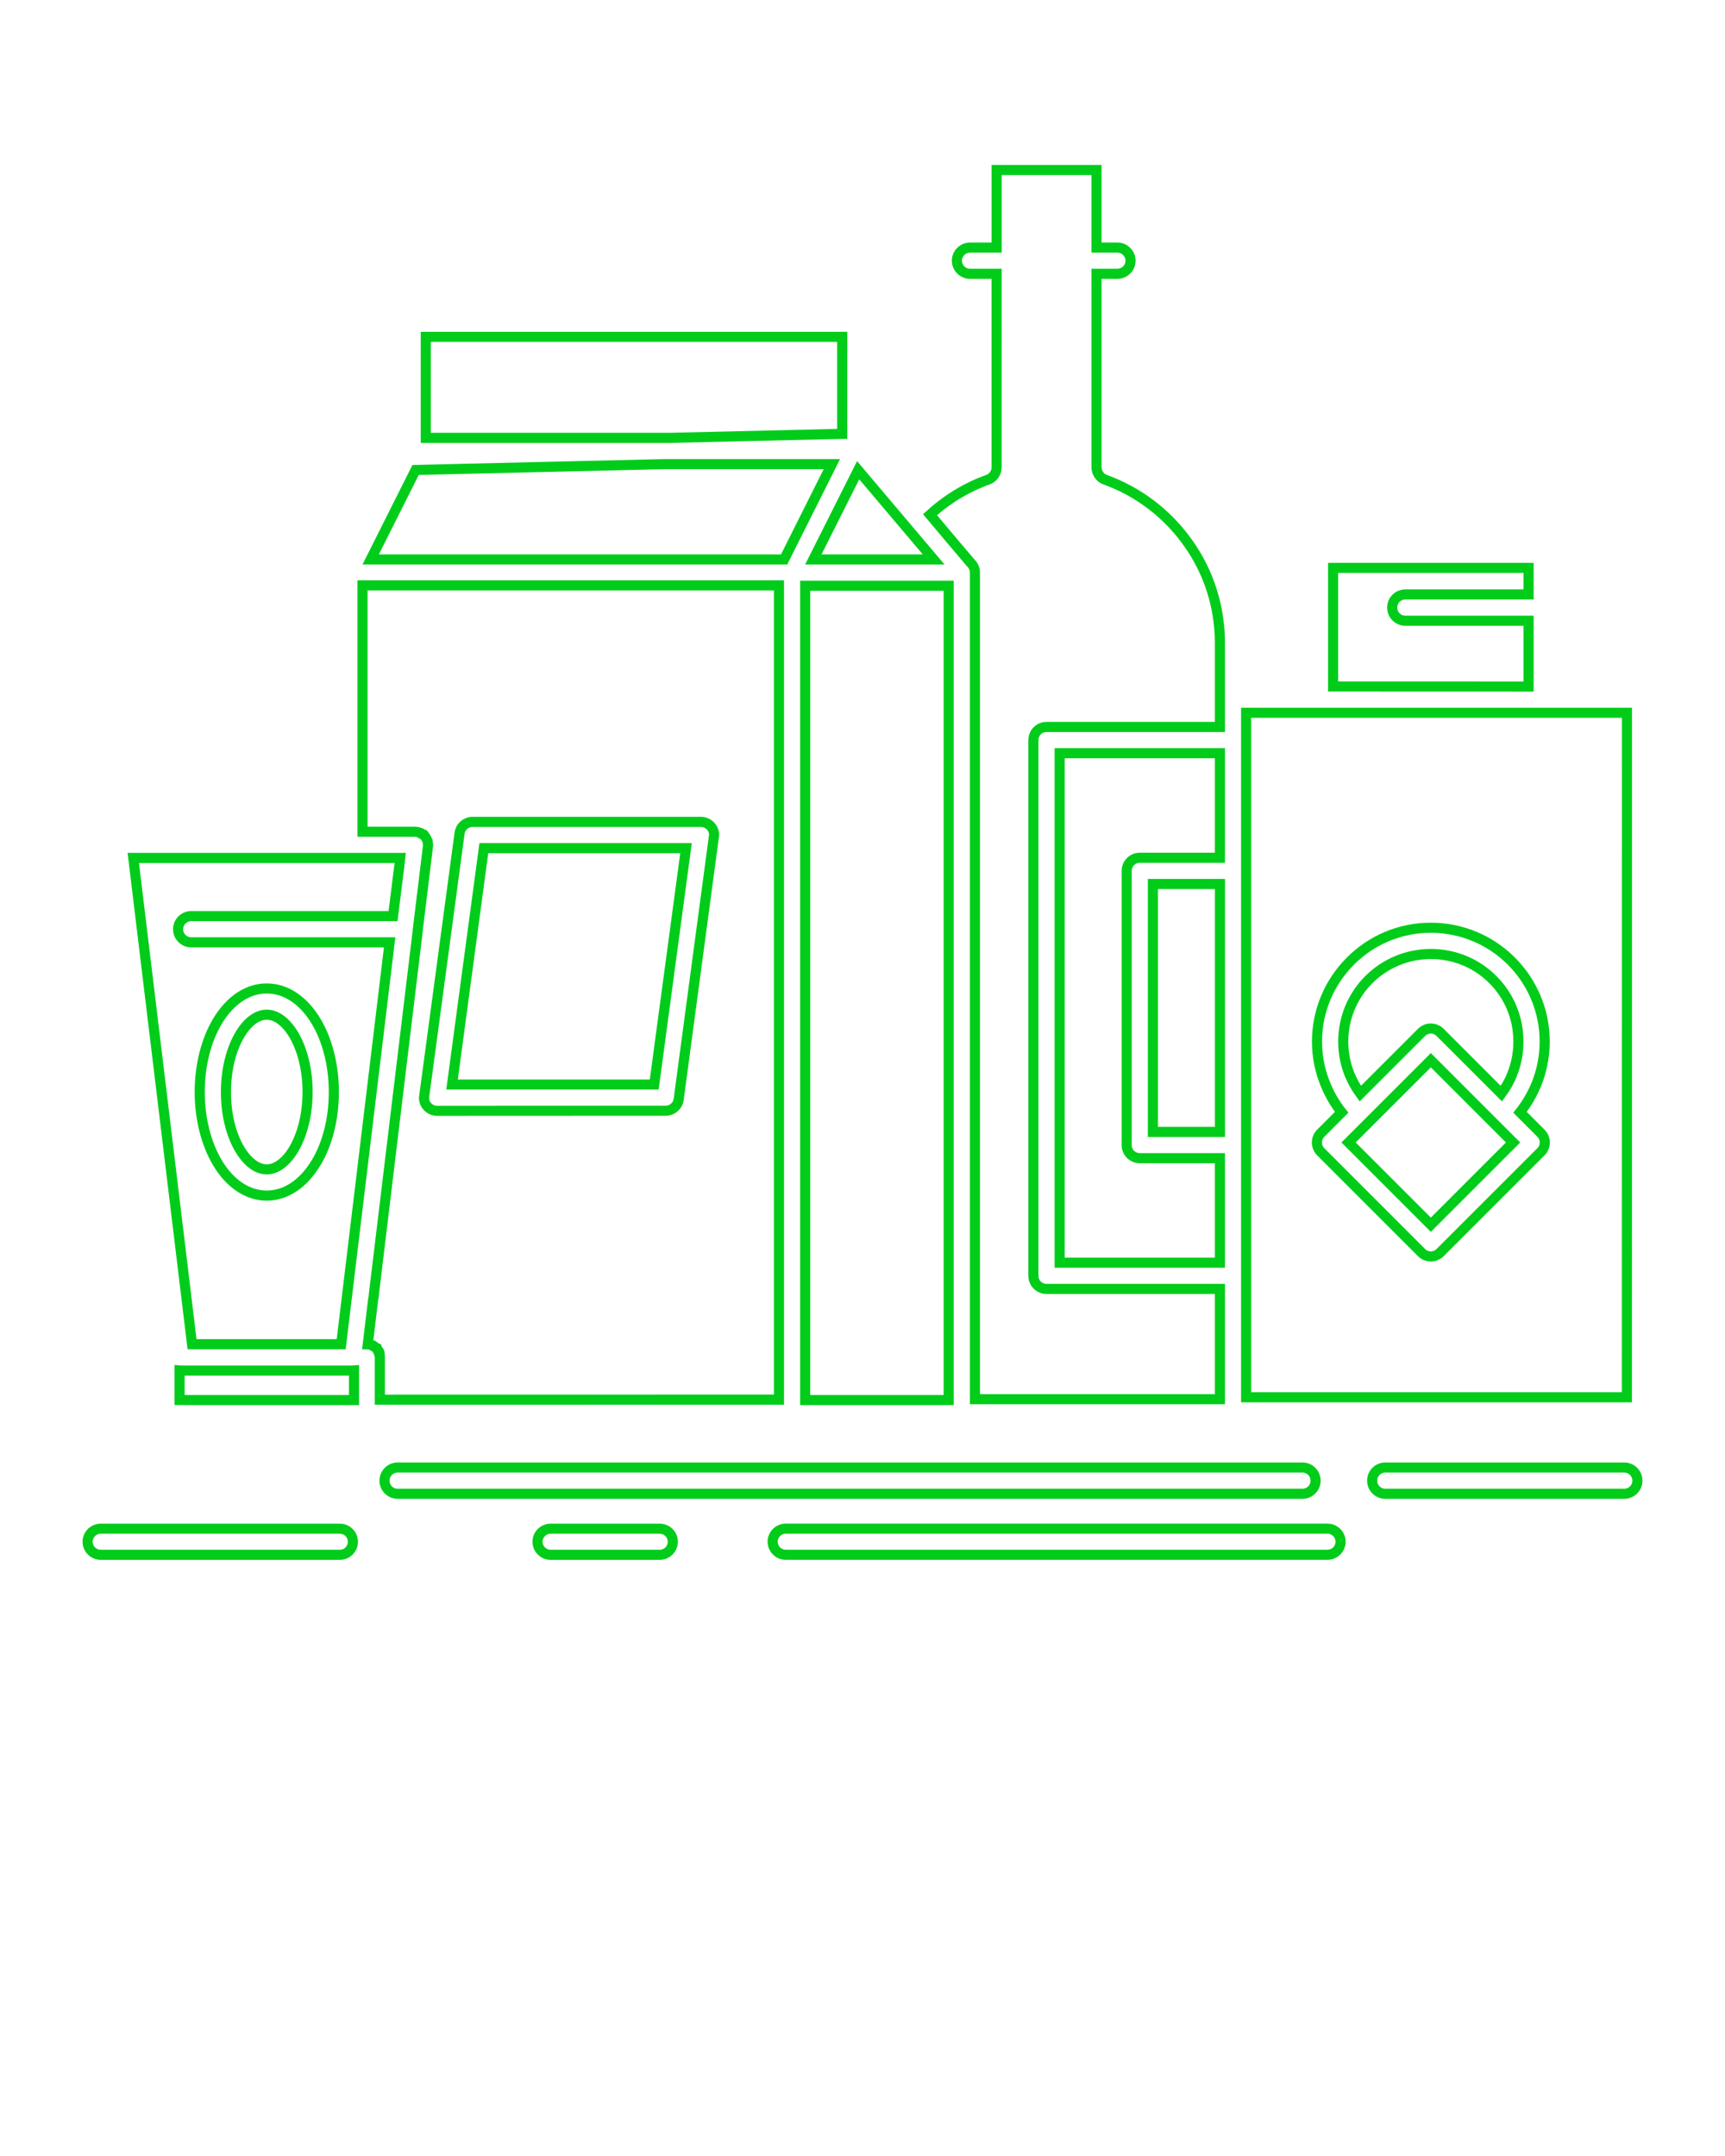 <?xml version="1.0" encoding="utf-8"?>
<!-- Generator: Adobe Illustrator 23.0.3, SVG Export Plug-In . SVG Version: 6.00 Build 0)  -->
<svg version="1.1" id="Layer_1" xmlns="http://www.w3.org/2000/svg" xmlns:xlink="http://www.w3.org/1999/xlink" x="0px" y="0px"
	 viewBox="0 0 512 640" style="enable-background:new 0 0 512 640;" xml:space="preserve">
<style type="text/css">
	.st0{fill-rule:evenodd;clip-rule:evenodd;fill:none;stroke:#02CC1A;stroke-width:3;stroke-miterlimit:10;}
</style>
<g>
	<g>
		<path class="st0" d="M281.58,173.87h-42.59v241.72h42.59V173.87z M246.91,137.77h-49.59l-73.97,1.74l-13.33,26.57h122.71
			L246.91,137.77z M198.71,129.98l51.27-1.2V99.99h-123.6v29.99H198.71z M107.61,246.9h15.58c0.28,0,0.57,0.06,0.82,0.13h0.03h0.1
			l0,0l0.25,0.1h0.03l0.19,0.06l0.06,0.03l0,0l0.1,0.03l0,0l0.06,0.06h0.03l0.06,0.03h0.03l0.06,0.03l0,0l0.06,0.06h0.03l0.13,0.1
			h0.03l0.07,0.03v0.03l0.06,0.03l0.25,0.19l0,0c0.19,0.13,0.35,0.32,0.5,0.51h0.03l0.25,0.38l0,0c0.16,0.25,0.32,0.54,0.41,0.82
			v0.03l0.06,0.25l0.03,0.03v0.06c0.06,0.29,0.13,0.6,0.13,0.89v0.06l-0.03,0.41l-3.01,24.67v0.1c0,0.22-0.03,0.41-0.06,0.6
			l-12.99,107.64v0.22c0,0.38-0.06,0.76-0.19,1.11l-1.61,13.46h0.06h0.03h0.06h0.03h0.06h0.03l0.06,0.03h0.03h0.06h0.03l0.06,0.03
			h0.03l0.06,0.03h0.03l0.16,0.03h0.03l0.06,0.03l0,0l0.1,0.03l0,0l0.1,0.03l0,0l0.26,0.1l0,0l0.06,0.03l0.03,0.03h0.06l0.03,0.03
			l0.03,0.03h0.03l0.32,0.19l0.06,0.03l0.03,0.03l0.03,0.03l0.03,0.03l0.03,0.03l0.06,0.03l0,0l0.06,0.06h0.03l0.03,0.03l0.03,0.03
			l0.03,0.03l0.03,0.03l0.03,0.03l0.03,0.03l0.07,0.03v0.03l0.06,0.06l0,0l0.06,0.06l0,0l0.06,0.06l0,0l0.03,0.06h0.03l0.03,0.06
			h0.03l0.03,0.09l0,0l0.06,0.06l0,0l0.03,0.06l0.03,0.03l0.03,0.06l0,0l0.06,0.06v0.03l0.03,0.06l0,0l0.06,0.06v0.03l0.03,0.06l0,0
			l0.03,0.06v0.03l0.03,0.06l0.03,0.03v0.03l0.03,0.06l0.03,0.03v0.03l0.03,0.06v0.03l0.03,0.06v0.03l0.03,0.03v0.06l0.03,0.03v0.06
			v0.03l0.03,0.06v0.03v0.06l0.03,0.03v0.06v0.03l0.03,0.06l0,0v0.1l0,0l0.03,0.1l0,0v0.1l0,0v0.1l0,0v0.1l0,0l0.03,0.1l0,0v0.1
			v12.67H231.2v-241.7h-123.6V246.9z M57,399.02h44.27l14.38-119.29h-58.9c-2.12,0-3.9-1.74-3.9-3.89s1.78-3.9,3.9-3.9h59.91
			l1.58-12.67l0.29-2.28l0.25-2.31h-15.04h-0.13H39.56L57,399.02z M105.07,415.59v-8.77l-0.35,0.03H53.65l-0.35-0.03v8.77H105.07z
			 M87.18,307.16c-2.19-3.67-5.04-5.95-8.01-5.95c-2.92,0-5.7,2.19-7.89,5.76l-0.1,0.19c-2.53,4.27-4.12,10.29-4.12,17.01
			c0,6.62,1.52,12.54,3.99,16.81l0.13,0.19c2.18,3.67,5.03,5.95,7.98,5.95c2.91,0,5.73-2.19,7.91-5.76l0.1-0.19
			c2.53-4.27,4.12-10.29,4.12-17.01C91.3,317.45,89.71,311.43,87.18,307.16z M79.17,293.42c5.89,0,11.05,3.74,14.66,9.75
			c3.26,5.45,5.26,12.89,5.26,21s-1.99,15.55-5.26,20.99l-0.16,0.22c-3.58,5.89-8.71,9.53-14.5,9.53c-5.86,0-11.06-3.74-14.63-9.75
			l-0.13-0.22c-3.17-5.42-5.13-12.76-5.13-20.77c0-8.11,1.99-15.55,5.26-21l0.13-0.22C68.28,297.06,73.37,293.42,79.17,293.42z
			 M362.08,343.8H338.3c-2.15,0-3.89-1.74-3.89-3.89v-81.39c0-2.15,1.74-3.9,3.89-3.9h23.78v-31.03h-47.56v151.24h47.56V343.8z
			 M362.08,262.41H342.2v73.6h19.89V262.41z M482.89,211.59h-25.17h-0.13h-65.81h-0.1h-21.82v8.01v38.82v0.1v81.39v0.1v38.82v35.94
			h113.02L482.89,211.59L482.89,211.59z M453.7,203.8v-19.54h-36.58c-2.15,0-3.9-1.74-3.9-3.9s1.74-3.9,3.9-3.9h36.58v-7.89h-58.02
			v35.21L453.7,203.8L453.7,203.8z M443.09,290.79c-4.69-4.72-11.21-7.6-18.4-7.6c-7.19,0-13.68,2.91-18.4,7.6
			c-4.69,4.69-7.6,11.21-7.6,18.4c0,3.55,0.7,6.9,1.96,9.94c0.82,1.96,1.87,3.83,3.1,5.51l18.18-18.18c1.52-1.52,3.99-1.52,5.51,0
			l18.18,18.18c1.2-1.61,2.22-3.39,3.04-5.29l0.06-0.22c1.27-3.04,1.96-6.4,1.96-9.94C450.69,302,447.8,295.47,443.09,290.79z
			 M449.1,339.14l-24.41-24.42l-24.42,24.42l24.42,24.42L449.1,339.14z M424.69,275.4c9.31,0,17.76,3.77,23.88,9.88
			c6.14,6.14,9.91,14.6,9.91,23.91c0,4.56-0.92,8.93-2.57,12.92l-0.1,0.22c-1.2,2.82-2.79,5.48-4.65,7.85l6.21,6.21
			c1.52,1.52,1.52,3.99,0,5.51l-29.93,29.93c-1.52,1.52-3.99,1.52-5.51,0l-29.92-29.93c-1.52-1.52-1.52-3.99,0-5.51l6.21-6.21
			c-1.93-2.44-3.52-5.16-4.72-8.07c-1.68-3.99-2.6-8.36-2.6-12.92c0-9.31,3.8-17.77,9.91-23.88
			C406.92,279.16,415.38,275.4,424.69,275.4z M203.62,251.77h-60.01l-9.44,70.17h60.01L203.62,251.77z M140.22,243.98h67.83
			c2.15,0,3.9,1.74,3.9,3.9l-10.51,78.47c-0.28,1.96-1.93,3.36-3.86,3.36l-67.83,0.03c-2.15,0-3.9-1.74-3.9-3.89l10.55-78.47
			C136.65,245.41,138.32,243.98,140.22,243.98z M117.99,443.42c-2.12,0-3.86-1.74-3.86-3.89s1.74-3.9,3.86-3.9h268.6
			c2.15,0,3.89,1.74,3.89,3.9s-1.74,3.89-3.89,3.89H117.99z M482.1,435.63c2.15,0,3.9,1.74,3.9,3.9s-1.74,3.89-3.9,3.89h-70.93
			c-2.15,0-3.9-1.74-3.9-3.89s1.74-3.9,3.9-3.9H482.1z M394,453.78c2.15,0,3.9,1.74,3.9,3.86c0,2.15-1.74,3.89-3.9,3.89H233.23
			c-2.15,0-3.9-1.74-3.9-3.89c0-2.12,1.74-3.86,3.9-3.86H394z M29.89,461.54c-2.12,0-3.89-1.74-3.89-3.89
			c0-2.12,1.77-3.86,3.89-3.86h70.97c2.15,0,3.89,1.74,3.89,3.86c0,2.15-1.74,3.89-3.89,3.89H29.89z M163.44,461.54
			c-2.15,0-3.9-1.74-3.9-3.89c0-2.12,1.74-3.86,3.9-3.86h32.36c2.15,0,3.9,1.74,3.9,3.86c0,2.15-1.74,3.89-3.9,3.89H163.44z
			 M287.92,81.28c-2.12,0-3.9-1.74-3.9-3.9c0-2.12,1.77-3.89,3.9-3.89h7.89V50.47h29.64v23.02h6.2c2.15,0,3.9,1.77,3.9,3.89
			c0,2.15-1.74,3.9-3.9,3.9h-6.2v57.44c0.03,1.58,0.98,3.1,2.56,3.67c10.04,3.61,18.68,10.32,24.73,18.94
			c5.89,8.33,9.34,18.53,9.34,29.48v16.78v0.09v8.11h-51.46c-2.15,0-3.9,1.74-3.9,3.9v159.03c0,2.15,1.74,3.89,3.9,3.89h51.46v32.74
			h-72.71V169.98c0-1.01-0.38-1.93-1.01-2.63l-0.13-0.13l-5.32-6.27l-6.87-8.17c2.06-1.87,4.27-3.61,6.62-5.13
			c3.2-2.09,6.65-3.83,10.29-5.16c1.65-0.48,2.85-1.96,2.85-3.77V81.28H287.92z M241.4,166.08h35.72l-9.34-11.05l-0.06-0.06
			l-13.01-15.39L241.4,166.08z"/>
	</g>
</g>
</svg>
